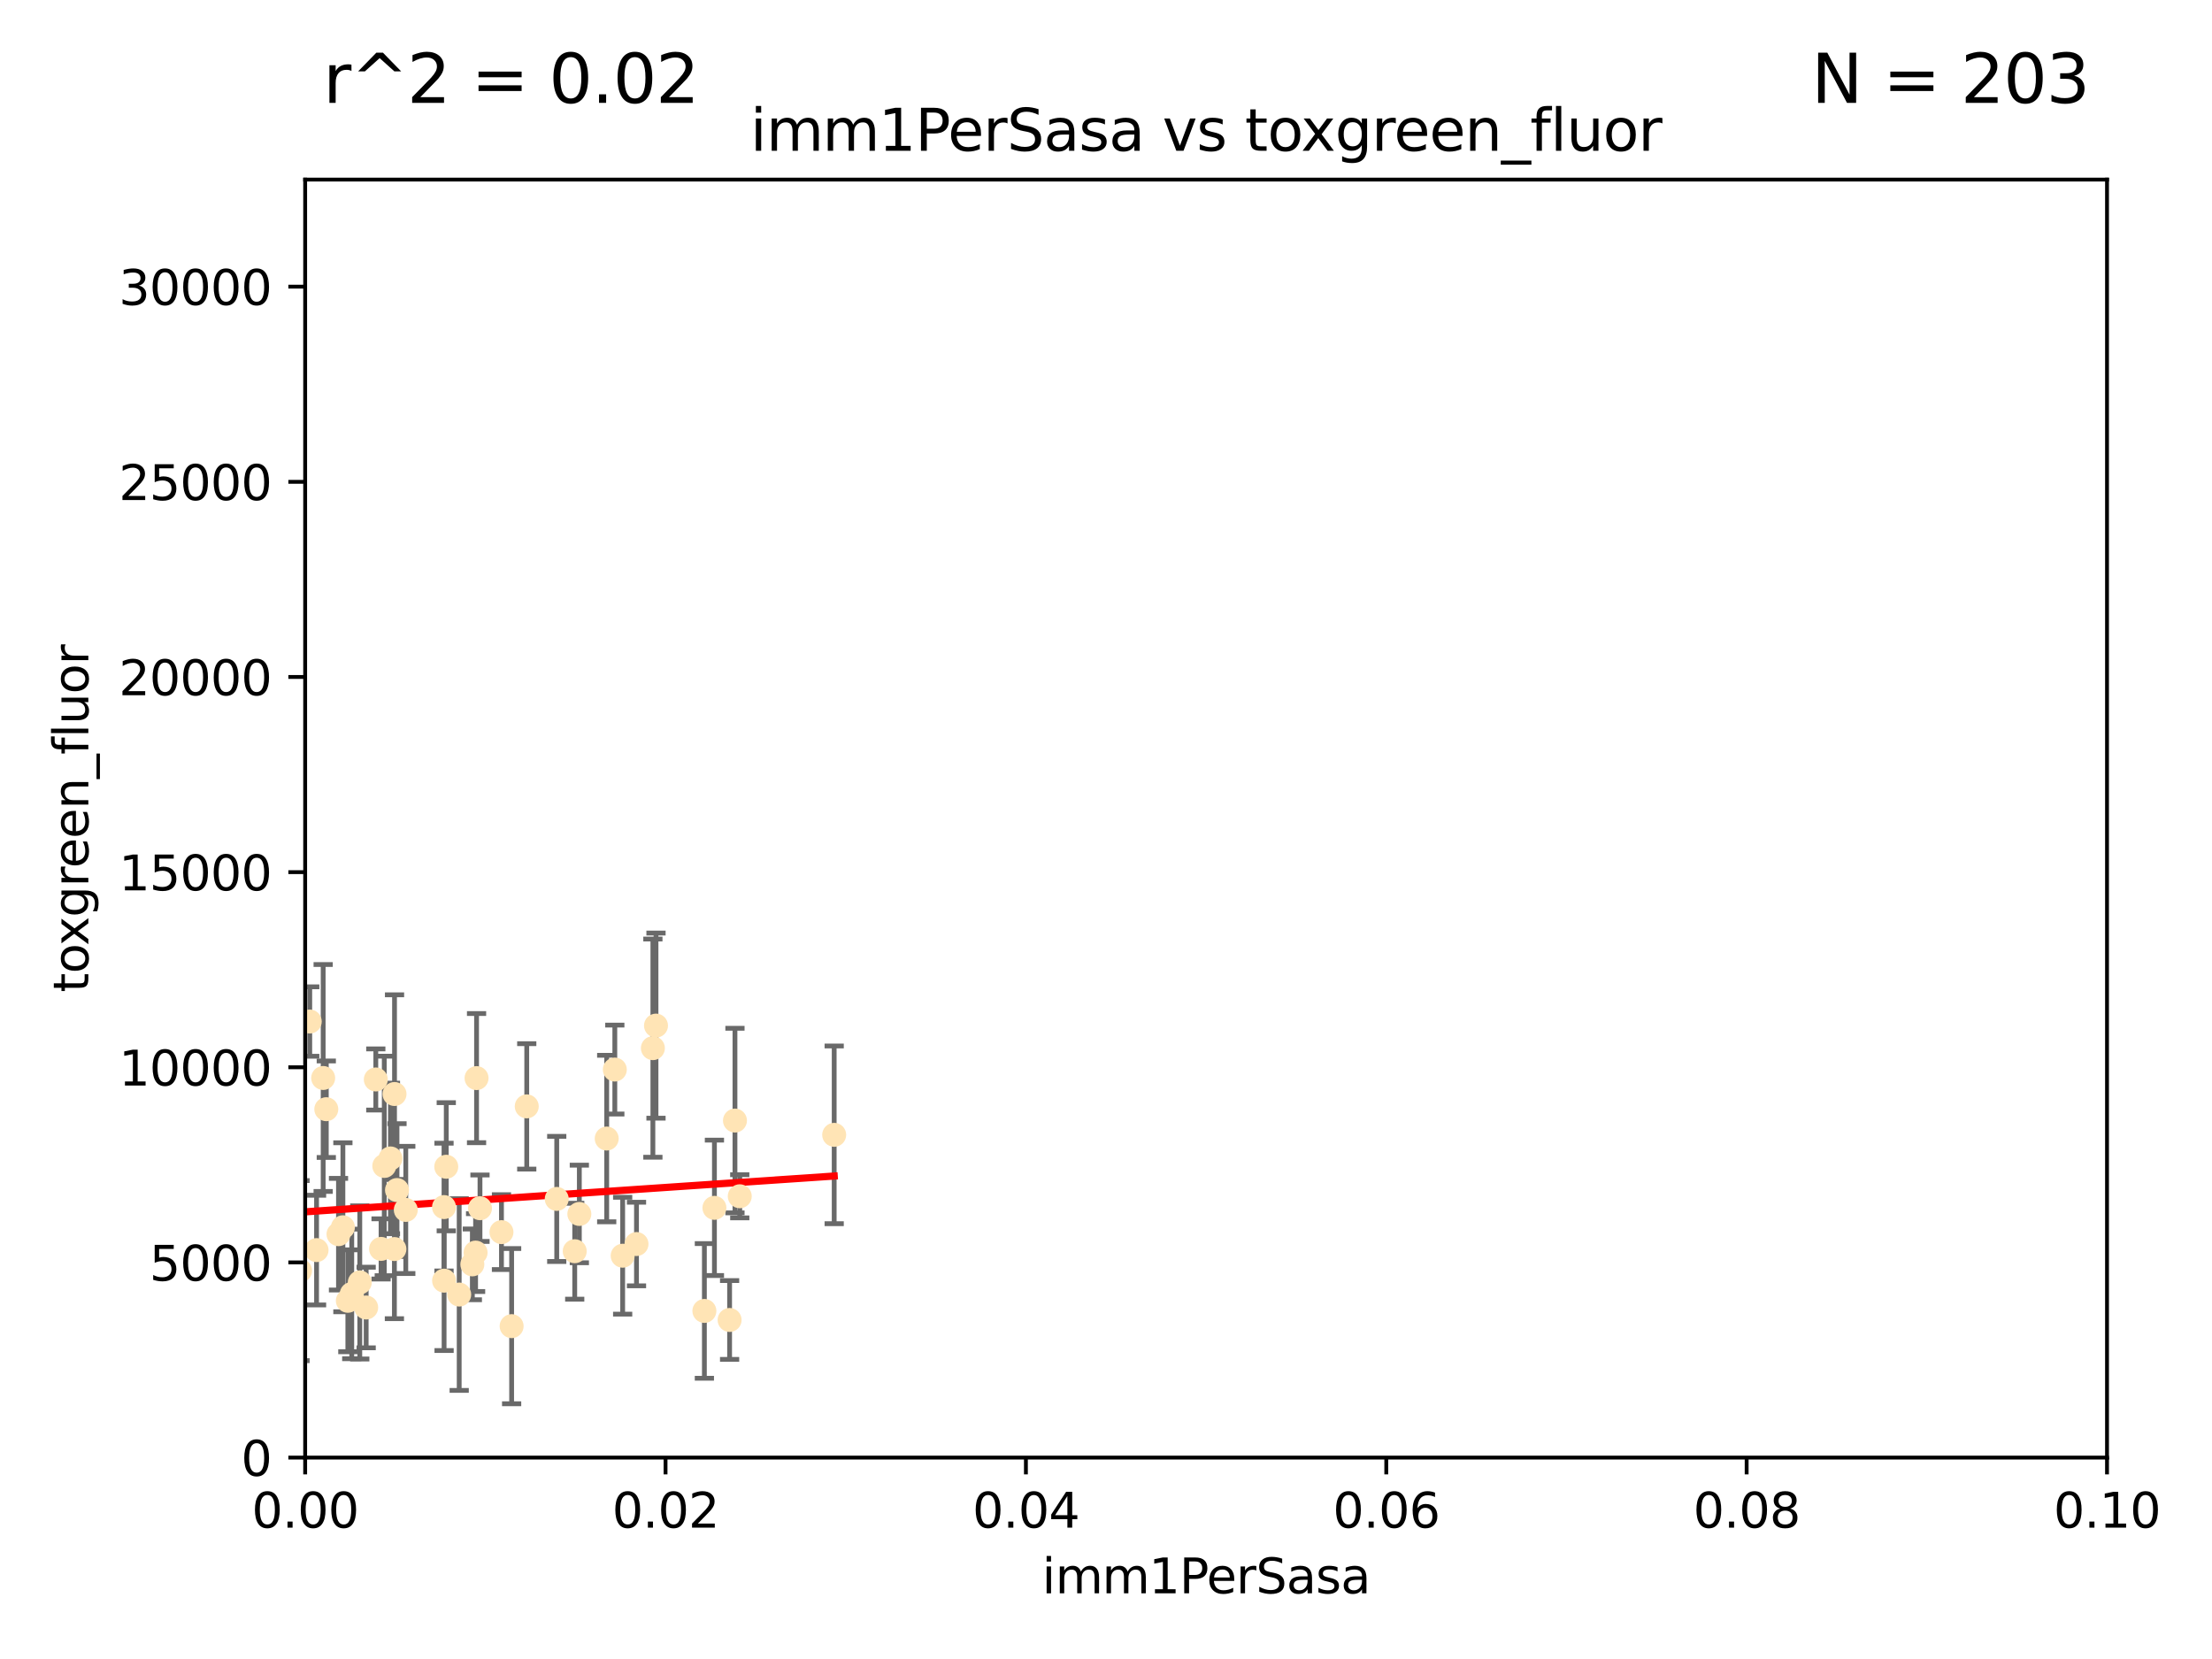 <?xml version="1.0" encoding="utf-8" standalone="no"?>
<!DOCTYPE svg PUBLIC "-//W3C//DTD SVG 1.1//EN"
  "http://www.w3.org/Graphics/SVG/1.1/DTD/svg11.dtd">
<svg xmlns:xlink="http://www.w3.org/1999/xlink" width="460.8pt" height="345.6pt" viewBox="0 0 460.8 345.6" xmlns="http://www.w3.org/2000/svg" version="1.1">
 <defs>
  <style type="text/css">*{stroke-linejoin: round; stroke-linecap: butt}</style>
 </defs>
 <g id="figure_1">
  <g id="patch_1">
   <path d="M 0 345.6 
L 460.8 345.6 
L 460.8 0 
L 0 0 
z
" style="fill: #ffffff"/>
  </g>
  <g id="axes_1">
   <g id="patch_2">
    <path d="M 63.571 303.64 
L 438.93 303.64 
L 438.93 37.411 
L 63.571 37.411 
z
" style="fill: #ffffff"/>
   </g>
   <g id="PathCollection_1">
    <defs>
     <path id="mcb57d875ea" d="M 0 1.118 
C 0.297 1.118 0.581 1 0.791 0.791 
C 1 0.581 1.118 0.297 1.118 0 
C 1.118 -0.297 1 -0.581 0.791 -0.791 
C 0.581 -1 0.297 -1.118 0 -1.118 
C -0.297 -1.118 -0.581 -1 -0.791 -0.791 
C -1 -0.581 -1.118 -0.297 -1.118 0 
C -1.118 0.297 -1 0.581 -0.791 0.791 
C -0.581 1 -0.297 1.118 0 1.118 
z
" style="stroke: #ffe4b5"/>
    </defs>
    <g clip-path="url(#p8211204420)">
     <use xlink:href="#mcb57d875ea" x="64.527" y="212.802" style="fill: #ffe4b5; stroke: #ffe4b5"/>
     <use xlink:href="#mcb57d875ea" x="78.287" y="224.873" style="fill: #ffe4b5; stroke: #ffe4b5"/>
     <use xlink:href="#mcb57d875ea" x="67.973" y="231.067" style="fill: #ffe4b5; stroke: #ffe4b5"/>
     <use xlink:href="#mcb57d875ea" x="82.187" y="227.903" style="fill: #ffe4b5; stroke: #ffe4b5"/>
     <use xlink:href="#mcb57d875ea" x="62.506" y="264.692" style="fill: #ffe4b5; stroke: #ffe4b5"/>
     <use xlink:href="#mcb57d875ea" x="72.462" y="270.979" style="fill: #ffe4b5; stroke: #ffe4b5"/>
     <use xlink:href="#mcb57d875ea" x="71.431" y="255.665" style="fill: #ffe4b5; stroke: #ffe4b5"/>
     <use xlink:href="#mcb57d875ea" x="52.216" y="251.455" style="fill: #ffe4b5; stroke: #ffe4b5"/>
     <use xlink:href="#mcb57d875ea" x="60.04" y="263.475" style="fill: #ffe4b5; stroke: #ffe4b5"/>
     <use xlink:href="#mcb57d875ea" x="84.532" y="252.047" style="fill: #ffe4b5; stroke: #ffe4b5"/>
     <use xlink:href="#mcb57d875ea" x="92.496" y="251.458" style="fill: #ffe4b5; stroke: #ffe4b5"/>
     <use xlink:href="#mcb57d875ea" x="48.644" y="247.882" style="fill: #ffe4b5; stroke: #ffe4b5"/>
     <use xlink:href="#mcb57d875ea" x="80.052" y="242.885" style="fill: #ffe4b5; stroke: #ffe4b5"/>
     <use xlink:href="#mcb57d875ea" x="81.337" y="241.324" style="fill: #ffe4b5; stroke: #ffe4b5"/>
     <use xlink:href="#mcb57d875ea" x="82.702" y="247.907" style="fill: #ffe4b5; stroke: #ffe4b5"/>
     <use xlink:href="#mcb57d875ea" x="60.187" y="237.288" style="fill: #ffe4b5; stroke: #ffe4b5"/>
     <use xlink:href="#mcb57d875ea" x="128.077" y="222.809" style="fill: #ffe4b5; stroke: #ffe4b5"/>
     <use xlink:href="#mcb57d875ea" x="106.582" y="276.261" style="fill: #ffe4b5; stroke: #ffe4b5"/>
     <use xlink:href="#mcb57d875ea" x="95.659" y="269.678" style="fill: #ffe4b5; stroke: #ffe4b5"/>
     <use xlink:href="#mcb57d875ea" x="70.515" y="257.103" style="fill: #ffe4b5; stroke: #ffe4b5"/>
     <use xlink:href="#mcb57d875ea" x="73.276" y="269.55" style="fill: #ffe4b5; stroke: #ffe4b5"/>
     <use xlink:href="#mcb57d875ea" x="92.965" y="243.055" style="fill: #ffe4b5; stroke: #ffe4b5"/>
     <use xlink:href="#mcb57d875ea" x="129.712" y="261.588" style="fill: #ffe4b5; stroke: #ffe4b5"/>
     <use xlink:href="#mcb57d875ea" x="67.322" y="224.564" style="fill: #ffe4b5; stroke: #ffe4b5"/>
     <use xlink:href="#mcb57d875ea" x="99.991" y="251.692" style="fill: #ffe4b5; stroke: #ffe4b5"/>
     <use xlink:href="#mcb57d875ea" x="74.95" y="267.149" style="fill: #ffe4b5; stroke: #ffe4b5"/>
     <use xlink:href="#mcb57d875ea" x="99.275" y="224.589" style="fill: #ffe4b5; stroke: #ffe4b5"/>
     <use xlink:href="#mcb57d875ea" x="65.944" y="260.418" style="fill: #ffe4b5; stroke: #ffe4b5"/>
     <use xlink:href="#mcb57d875ea" x="136.008" y="218.347" style="fill: #ffe4b5; stroke: #ffe4b5"/>
     <use xlink:href="#mcb57d875ea" x="79.383" y="260.168" style="fill: #ffe4b5; stroke: #ffe4b5"/>
     <use xlink:href="#mcb57d875ea" x="76.28" y="272.377" style="fill: #ffe4b5; stroke: #ffe4b5"/>
     <use xlink:href="#mcb57d875ea" x="99.074" y="260.939" style="fill: #ffe4b5; stroke: #ffe4b5"/>
     <use xlink:href="#mcb57d875ea" x="82.162" y="260.2" style="fill: #ffe4b5; stroke: #ffe4b5"/>
     <use xlink:href="#mcb57d875ea" x="98.399" y="263.39" style="fill: #ffe4b5; stroke: #ffe4b5"/>
     <use xlink:href="#mcb57d875ea" x="92.512" y="266.787" style="fill: #ffe4b5; stroke: #ffe4b5"/>
     <use xlink:href="#mcb57d875ea" x="126.388" y="237.179" style="fill: #ffe4b5; stroke: #ffe4b5"/>
     <use xlink:href="#mcb57d875ea" x="119.725" y="260.652" style="fill: #ffe4b5; stroke: #ffe4b5"/>
     <use xlink:href="#mcb57d875ea" x="136.656" y="213.654" style="fill: #ffe4b5; stroke: #ffe4b5"/>
     <use xlink:href="#mcb57d875ea" x="104.465" y="256.674" style="fill: #ffe4b5; stroke: #ffe4b5"/>
     <use xlink:href="#mcb57d875ea" x="148.828" y="251.615" style="fill: #ffe4b5; stroke: #ffe4b5"/>
     <use xlink:href="#mcb57d875ea" x="120.687" y="252.889" style="fill: #ffe4b5; stroke: #ffe4b5"/>
     <use xlink:href="#mcb57d875ea" x="132.594" y="259.156" style="fill: #ffe4b5; stroke: #ffe4b5"/>
     <use xlink:href="#mcb57d875ea" x="115.978" y="249.756" style="fill: #ffe4b5; stroke: #ffe4b5"/>
     <use xlink:href="#mcb57d875ea" x="47.299" y="275.586" style="fill: #ffe4b5; stroke: #ffe4b5"/>
     <use xlink:href="#mcb57d875ea" x="146.736" y="273.091" style="fill: #ffe4b5; stroke: #ffe4b5"/>
     <use xlink:href="#mcb57d875ea" x="154.107" y="249.204" style="fill: #ffe4b5; stroke: #ffe4b5"/>
     <use xlink:href="#mcb57d875ea" x="109.731" y="230.478" style="fill: #ffe4b5; stroke: #ffe4b5"/>
     <use xlink:href="#mcb57d875ea" x="151.99" y="274.972" style="fill: #ffe4b5; stroke: #ffe4b5"/>
     <use xlink:href="#mcb57d875ea" x="153.106" y="233.435" style="fill: #ffe4b5; stroke: #ffe4b5"/>
     <use xlink:href="#mcb57d875ea" x="173.776" y="236.407" style="fill: #ffe4b5; stroke: #ffe4b5"/>
    </g>
   </g>
   <g id="matplotlib.axis_1">
    <g id="xtick_1">
     <g id="line2d_1">
      <defs>
       <path id="m53c2c8ca9c" d="M 0 0 
L 0 3.5 
" style="stroke: #000000; stroke-width: 0.8"/>
      </defs>
      <g>
       <use xlink:href="#m53c2c8ca9c" x="63.571" y="303.64" style="stroke: #000000; stroke-width: 0.8"/>
      </g>
     </g>
     <g id="text_1">
      <!-- 0.00 -->
      <g transform="translate(52.438 318.238)scale(0.1 -0.1)">
       <defs>
        <path id="DejaVuSans-30" d="M 2034 4250 
Q 1547 4250 1301 3770 
Q 1056 3291 1056 2328 
Q 1056 1369 1301 889 
Q 1547 409 2034 409 
Q 2525 409 2770 889 
Q 3016 1369 3016 2328 
Q 3016 3291 2770 3770 
Q 2525 4250 2034 4250 
z
M 2034 4750 
Q 2819 4750 3233 4129 
Q 3647 3509 3647 2328 
Q 3647 1150 3233 529 
Q 2819 -91 2034 -91 
Q 1250 -91 836 529 
Q 422 1150 422 2328 
Q 422 3509 836 4129 
Q 1250 4750 2034 4750 
z
" transform="scale(0.016)"/>
        <path id="DejaVuSans-2e" d="M 684 794 
L 1344 794 
L 1344 0 
L 684 0 
L 684 794 
z
" transform="scale(0.016)"/>
       </defs>
       <use xlink:href="#DejaVuSans-30"/>
       <use xlink:href="#DejaVuSans-2e" x="63.623"/>
       <use xlink:href="#DejaVuSans-30" x="95.41"/>
       <use xlink:href="#DejaVuSans-30" x="159.033"/>
      </g>
     </g>
    </g>
    <g id="xtick_2">
     <g id="line2d_2">
      <g>
       <use xlink:href="#m53c2c8ca9c" x="138.643" y="303.64" style="stroke: #000000; stroke-width: 0.8"/>
      </g>
     </g>
     <g id="text_2">
      <!-- 0.02 -->
      <g transform="translate(127.51 318.238)scale(0.1 -0.1)">
       <defs>
        <path id="DejaVuSans-32" d="M 1228 531 
L 3431 531 
L 3431 0 
L 469 0 
L 469 531 
Q 828 903 1448 1529 
Q 2069 2156 2228 2338 
Q 2531 2678 2651 2914 
Q 2772 3150 2772 3378 
Q 2772 3750 2511 3984 
Q 2250 4219 1831 4219 
Q 1534 4219 1204 4116 
Q 875 4013 500 3803 
L 500 4441 
Q 881 4594 1212 4672 
Q 1544 4750 1819 4750 
Q 2544 4750 2975 4387 
Q 3406 4025 3406 3419 
Q 3406 3131 3298 2873 
Q 3191 2616 2906 2266 
Q 2828 2175 2409 1742 
Q 1991 1309 1228 531 
z
" transform="scale(0.016)"/>
       </defs>
       <use xlink:href="#DejaVuSans-30"/>
       <use xlink:href="#DejaVuSans-2e" x="63.623"/>
       <use xlink:href="#DejaVuSans-30" x="95.41"/>
       <use xlink:href="#DejaVuSans-32" x="159.033"/>
      </g>
     </g>
    </g>
    <g id="xtick_3">
     <g id="line2d_3">
      <g>
       <use xlink:href="#m53c2c8ca9c" x="213.715" y="303.64" style="stroke: #000000; stroke-width: 0.8"/>
      </g>
     </g>
     <g id="text_3">
      <!-- 0.04 -->
      <g transform="translate(202.582 318.238)scale(0.1 -0.1)">
       <defs>
        <path id="DejaVuSans-34" d="M 2419 4116 
L 825 1625 
L 2419 1625 
L 2419 4116 
z
M 2253 4666 
L 3047 4666 
L 3047 1625 
L 3713 1625 
L 3713 1100 
L 3047 1100 
L 3047 0 
L 2419 0 
L 2419 1100 
L 313 1100 
L 313 1709 
L 2253 4666 
z
" transform="scale(0.016)"/>
       </defs>
       <use xlink:href="#DejaVuSans-30"/>
       <use xlink:href="#DejaVuSans-2e" x="63.623"/>
       <use xlink:href="#DejaVuSans-30" x="95.41"/>
       <use xlink:href="#DejaVuSans-34" x="159.033"/>
      </g>
     </g>
    </g>
    <g id="xtick_4">
     <g id="line2d_4">
      <g>
       <use xlink:href="#m53c2c8ca9c" x="288.786" y="303.64" style="stroke: #000000; stroke-width: 0.8"/>
      </g>
     </g>
     <g id="text_4">
      <!-- 0.06 -->
      <g transform="translate(277.654 318.238)scale(0.1 -0.1)">
       <defs>
        <path id="DejaVuSans-36" d="M 2113 2584 
Q 1688 2584 1439 2293 
Q 1191 2003 1191 1497 
Q 1191 994 1439 701 
Q 1688 409 2113 409 
Q 2538 409 2786 701 
Q 3034 994 3034 1497 
Q 3034 2003 2786 2293 
Q 2538 2584 2113 2584 
z
M 3366 4563 
L 3366 3988 
Q 3128 4100 2886 4159 
Q 2644 4219 2406 4219 
Q 1781 4219 1451 3797 
Q 1122 3375 1075 2522 
Q 1259 2794 1537 2939 
Q 1816 3084 2150 3084 
Q 2853 3084 3261 2657 
Q 3669 2231 3669 1497 
Q 3669 778 3244 343 
Q 2819 -91 2113 -91 
Q 1303 -91 875 529 
Q 447 1150 447 2328 
Q 447 3434 972 4092 
Q 1497 4750 2381 4750 
Q 2619 4750 2861 4703 
Q 3103 4656 3366 4563 
z
" transform="scale(0.016)"/>
       </defs>
       <use xlink:href="#DejaVuSans-30"/>
       <use xlink:href="#DejaVuSans-2e" x="63.623"/>
       <use xlink:href="#DejaVuSans-30" x="95.41"/>
       <use xlink:href="#DejaVuSans-36" x="159.033"/>
      </g>
     </g>
    </g>
    <g id="xtick_5">
     <g id="line2d_5">
      <g>
       <use xlink:href="#m53c2c8ca9c" x="363.858" y="303.64" style="stroke: #000000; stroke-width: 0.8"/>
      </g>
     </g>
     <g id="text_5">
      <!-- 0.08 -->
      <g transform="translate(352.725 318.238)scale(0.1 -0.1)">
       <defs>
        <path id="DejaVuSans-38" d="M 2034 2216 
Q 1584 2216 1326 1975 
Q 1069 1734 1069 1313 
Q 1069 891 1326 650 
Q 1584 409 2034 409 
Q 2484 409 2743 651 
Q 3003 894 3003 1313 
Q 3003 1734 2745 1975 
Q 2488 2216 2034 2216 
z
M 1403 2484 
Q 997 2584 770 2862 
Q 544 3141 544 3541 
Q 544 4100 942 4425 
Q 1341 4750 2034 4750 
Q 2731 4750 3128 4425 
Q 3525 4100 3525 3541 
Q 3525 3141 3298 2862 
Q 3072 2584 2669 2484 
Q 3125 2378 3379 2068 
Q 3634 1759 3634 1313 
Q 3634 634 3220 271 
Q 2806 -91 2034 -91 
Q 1263 -91 848 271 
Q 434 634 434 1313 
Q 434 1759 690 2068 
Q 947 2378 1403 2484 
z
M 1172 3481 
Q 1172 3119 1398 2916 
Q 1625 2713 2034 2713 
Q 2441 2713 2670 2916 
Q 2900 3119 2900 3481 
Q 2900 3844 2670 4047 
Q 2441 4250 2034 4250 
Q 1625 4250 1398 4047 
Q 1172 3844 1172 3481 
z
" transform="scale(0.016)"/>
       </defs>
       <use xlink:href="#DejaVuSans-30"/>
       <use xlink:href="#DejaVuSans-2e" x="63.623"/>
       <use xlink:href="#DejaVuSans-30" x="95.41"/>
       <use xlink:href="#DejaVuSans-38" x="159.033"/>
      </g>
     </g>
    </g>
    <g id="xtick_6">
     <g id="line2d_6">
      <g>
       <use xlink:href="#m53c2c8ca9c" x="438.93" y="303.64" style="stroke: #000000; stroke-width: 0.8"/>
      </g>
     </g>
     <g id="text_6">
      <!-- 0.10 -->
      <g transform="translate(427.797 318.238)scale(0.1 -0.1)">
       <defs>
        <path id="DejaVuSans-31" d="M 794 531 
L 1825 531 
L 1825 4091 
L 703 3866 
L 703 4441 
L 1819 4666 
L 2450 4666 
L 2450 531 
L 3481 531 
L 3481 0 
L 794 0 
L 794 531 
z
" transform="scale(0.016)"/>
       </defs>
       <use xlink:href="#DejaVuSans-30"/>
       <use xlink:href="#DejaVuSans-2e" x="63.623"/>
       <use xlink:href="#DejaVuSans-31" x="95.41"/>
       <use xlink:href="#DejaVuSans-30" x="159.033"/>
      </g>
     </g>
    </g>
    <g id="text_7">
     <!-- imm1PerSasa -->
     <g transform="translate(217.067 331.917)scale(0.1 -0.1)">
      <defs>
       <path id="DejaVuSans-69" d="M 603 3500 
L 1178 3500 
L 1178 0 
L 603 0 
L 603 3500 
z
M 603 4863 
L 1178 4863 
L 1178 4134 
L 603 4134 
L 603 4863 
z
" transform="scale(0.016)"/>
       <path id="DejaVuSans-6d" d="M 3328 2828 
Q 3544 3216 3844 3400 
Q 4144 3584 4550 3584 
Q 5097 3584 5394 3201 
Q 5691 2819 5691 2113 
L 5691 0 
L 5113 0 
L 5113 2094 
Q 5113 2597 4934 2840 
Q 4756 3084 4391 3084 
Q 3944 3084 3684 2787 
Q 3425 2491 3425 1978 
L 3425 0 
L 2847 0 
L 2847 2094 
Q 2847 2600 2669 2842 
Q 2491 3084 2119 3084 
Q 1678 3084 1418 2786 
Q 1159 2488 1159 1978 
L 1159 0 
L 581 0 
L 581 3500 
L 1159 3500 
L 1159 2956 
Q 1356 3278 1631 3431 
Q 1906 3584 2284 3584 
Q 2666 3584 2933 3390 
Q 3200 3197 3328 2828 
z
" transform="scale(0.016)"/>
       <path id="DejaVuSans-50" d="M 1259 4147 
L 1259 2394 
L 2053 2394 
Q 2494 2394 2734 2622 
Q 2975 2850 2975 3272 
Q 2975 3691 2734 3919 
Q 2494 4147 2053 4147 
L 1259 4147 
z
M 628 4666 
L 2053 4666 
Q 2838 4666 3239 4311 
Q 3641 3956 3641 3272 
Q 3641 2581 3239 2228 
Q 2838 1875 2053 1875 
L 1259 1875 
L 1259 0 
L 628 0 
L 628 4666 
z
" transform="scale(0.016)"/>
       <path id="DejaVuSans-65" d="M 3597 1894 
L 3597 1613 
L 953 1613 
Q 991 1019 1311 708 
Q 1631 397 2203 397 
Q 2534 397 2845 478 
Q 3156 559 3463 722 
L 3463 178 
Q 3153 47 2828 -22 
Q 2503 -91 2169 -91 
Q 1331 -91 842 396 
Q 353 884 353 1716 
Q 353 2575 817 3079 
Q 1281 3584 2069 3584 
Q 2775 3584 3186 3129 
Q 3597 2675 3597 1894 
z
M 3022 2063 
Q 3016 2534 2758 2815 
Q 2500 3097 2075 3097 
Q 1594 3097 1305 2825 
Q 1016 2553 972 2059 
L 3022 2063 
z
" transform="scale(0.016)"/>
       <path id="DejaVuSans-72" d="M 2631 2963 
Q 2534 3019 2420 3045 
Q 2306 3072 2169 3072 
Q 1681 3072 1420 2755 
Q 1159 2438 1159 1844 
L 1159 0 
L 581 0 
L 581 3500 
L 1159 3500 
L 1159 2956 
Q 1341 3275 1631 3429 
Q 1922 3584 2338 3584 
Q 2397 3584 2469 3576 
Q 2541 3569 2628 3553 
L 2631 2963 
z
" transform="scale(0.016)"/>
       <path id="DejaVuSans-53" d="M 3425 4513 
L 3425 3897 
Q 3066 4069 2747 4153 
Q 2428 4238 2131 4238 
Q 1616 4238 1336 4038 
Q 1056 3838 1056 3469 
Q 1056 3159 1242 3001 
Q 1428 2844 1947 2747 
L 2328 2669 
Q 3034 2534 3370 2195 
Q 3706 1856 3706 1288 
Q 3706 609 3251 259 
Q 2797 -91 1919 -91 
Q 1588 -91 1214 -16 
Q 841 59 441 206 
L 441 856 
Q 825 641 1194 531 
Q 1563 422 1919 422 
Q 2459 422 2753 634 
Q 3047 847 3047 1241 
Q 3047 1584 2836 1778 
Q 2625 1972 2144 2069 
L 1759 2144 
Q 1053 2284 737 2584 
Q 422 2884 422 3419 
Q 422 4038 858 4394 
Q 1294 4750 2059 4750 
Q 2388 4750 2728 4690 
Q 3069 4631 3425 4513 
z
" transform="scale(0.016)"/>
       <path id="DejaVuSans-61" d="M 2194 1759 
Q 1497 1759 1228 1600 
Q 959 1441 959 1056 
Q 959 750 1161 570 
Q 1363 391 1709 391 
Q 2188 391 2477 730 
Q 2766 1069 2766 1631 
L 2766 1759 
L 2194 1759 
z
M 3341 1997 
L 3341 0 
L 2766 0 
L 2766 531 
Q 2569 213 2275 61 
Q 1981 -91 1556 -91 
Q 1019 -91 701 211 
Q 384 513 384 1019 
Q 384 1609 779 1909 
Q 1175 2209 1959 2209 
L 2766 2209 
L 2766 2266 
Q 2766 2663 2505 2880 
Q 2244 3097 1772 3097 
Q 1472 3097 1187 3025 
Q 903 2953 641 2809 
L 641 3341 
Q 956 3463 1253 3523 
Q 1550 3584 1831 3584 
Q 2591 3584 2966 3190 
Q 3341 2797 3341 1997 
z
" transform="scale(0.016)"/>
       <path id="DejaVuSans-73" d="M 2834 3397 
L 2834 2853 
Q 2591 2978 2328 3040 
Q 2066 3103 1784 3103 
Q 1356 3103 1142 2972 
Q 928 2841 928 2578 
Q 928 2378 1081 2264 
Q 1234 2150 1697 2047 
L 1894 2003 
Q 2506 1872 2764 1633 
Q 3022 1394 3022 966 
Q 3022 478 2636 193 
Q 2250 -91 1575 -91 
Q 1294 -91 989 -36 
Q 684 19 347 128 
L 347 722 
Q 666 556 975 473 
Q 1284 391 1588 391 
Q 1994 391 2212 530 
Q 2431 669 2431 922 
Q 2431 1156 2273 1281 
Q 2116 1406 1581 1522 
L 1381 1569 
Q 847 1681 609 1914 
Q 372 2147 372 2553 
Q 372 3047 722 3315 
Q 1072 3584 1716 3584 
Q 2034 3584 2315 3537 
Q 2597 3491 2834 3397 
z
" transform="scale(0.016)"/>
      </defs>
      <use xlink:href="#DejaVuSans-69"/>
      <use xlink:href="#DejaVuSans-6d" x="27.783"/>
      <use xlink:href="#DejaVuSans-6d" x="125.195"/>
      <use xlink:href="#DejaVuSans-31" x="222.607"/>
      <use xlink:href="#DejaVuSans-50" x="286.23"/>
      <use xlink:href="#DejaVuSans-65" x="342.908"/>
      <use xlink:href="#DejaVuSans-72" x="404.432"/>
      <use xlink:href="#DejaVuSans-53" x="445.545"/>
      <use xlink:href="#DejaVuSans-61" x="509.021"/>
      <use xlink:href="#DejaVuSans-73" x="570.301"/>
      <use xlink:href="#DejaVuSans-61" x="622.4"/>
     </g>
    </g>
   </g>
   <g id="matplotlib.axis_2">
    <g id="ytick_1">
     <g id="line2d_7">
      <defs>
       <path id="m4182fd1a91" d="M 0 0 
L -3.5 0 
" style="stroke: #000000; stroke-width: 0.8"/>
      </defs>
      <g>
       <use xlink:href="#m4182fd1a91" x="63.571" y="303.64" style="stroke: #000000; stroke-width: 0.8"/>
      </g>
     </g>
     <g id="text_8">
      <!-- 0 -->
      <g transform="translate(50.209 307.439)scale(0.1 -0.1)">
       <use xlink:href="#DejaVuSans-30"/>
      </g>
     </g>
    </g>
    <g id="ytick_2">
     <g id="line2d_8">
      <g>
       <use xlink:href="#m4182fd1a91" x="63.571" y="262.986" style="stroke: #000000; stroke-width: 0.8"/>
      </g>
     </g>
     <g id="text_9">
      <!-- 5000 -->
      <g transform="translate(31.121 266.786)scale(0.1 -0.1)">
       <defs>
        <path id="DejaVuSans-35" d="M 691 4666 
L 3169 4666 
L 3169 4134 
L 1269 4134 
L 1269 2991 
Q 1406 3038 1543 3061 
Q 1681 3084 1819 3084 
Q 2600 3084 3056 2656 
Q 3513 2228 3513 1497 
Q 3513 744 3044 326 
Q 2575 -91 1722 -91 
Q 1428 -91 1123 -41 
Q 819 9 494 109 
L 494 744 
Q 775 591 1075 516 
Q 1375 441 1709 441 
Q 2250 441 2565 725 
Q 2881 1009 2881 1497 
Q 2881 1984 2565 2268 
Q 2250 2553 1709 2553 
Q 1456 2553 1204 2497 
Q 953 2441 691 2322 
L 691 4666 
z
" transform="scale(0.016)"/>
       </defs>
       <use xlink:href="#DejaVuSans-35"/>
       <use xlink:href="#DejaVuSans-30" x="63.623"/>
       <use xlink:href="#DejaVuSans-30" x="127.246"/>
       <use xlink:href="#DejaVuSans-30" x="190.869"/>
      </g>
     </g>
    </g>
    <g id="ytick_3">
     <g id="line2d_9">
      <g>
       <use xlink:href="#m4182fd1a91" x="63.571" y="222.333" style="stroke: #000000; stroke-width: 0.8"/>
      </g>
     </g>
     <g id="text_10">
      <!-- 10000 -->
      <g transform="translate(24.759 226.132)scale(0.1 -0.1)">
       <use xlink:href="#DejaVuSans-31"/>
       <use xlink:href="#DejaVuSans-30" x="63.623"/>
       <use xlink:href="#DejaVuSans-30" x="127.246"/>
       <use xlink:href="#DejaVuSans-30" x="190.869"/>
       <use xlink:href="#DejaVuSans-30" x="254.492"/>
      </g>
     </g>
    </g>
    <g id="ytick_4">
     <g id="line2d_10">
      <g>
       <use xlink:href="#m4182fd1a91" x="63.571" y="181.679" style="stroke: #000000; stroke-width: 0.8"/>
      </g>
     </g>
     <g id="text_11">
      <!-- 15000 -->
      <g transform="translate(24.759 185.478)scale(0.1 -0.1)">
       <use xlink:href="#DejaVuSans-31"/>
       <use xlink:href="#DejaVuSans-35" x="63.623"/>
       <use xlink:href="#DejaVuSans-30" x="127.246"/>
       <use xlink:href="#DejaVuSans-30" x="190.869"/>
       <use xlink:href="#DejaVuSans-30" x="254.492"/>
      </g>
     </g>
    </g>
    <g id="ytick_5">
     <g id="line2d_11">
      <g>
       <use xlink:href="#m4182fd1a91" x="63.571" y="141.026" style="stroke: #000000; stroke-width: 0.8"/>
      </g>
     </g>
     <g id="text_12">
      <!-- 20000 -->
      <g transform="translate(24.759 144.825)scale(0.1 -0.1)">
       <use xlink:href="#DejaVuSans-32"/>
       <use xlink:href="#DejaVuSans-30" x="63.623"/>
       <use xlink:href="#DejaVuSans-30" x="127.246"/>
       <use xlink:href="#DejaVuSans-30" x="190.869"/>
       <use xlink:href="#DejaVuSans-30" x="254.492"/>
      </g>
     </g>
    </g>
    <g id="ytick_6">
     <g id="line2d_12">
      <g>
       <use xlink:href="#m4182fd1a91" x="63.571" y="100.372" style="stroke: #000000; stroke-width: 0.8"/>
      </g>
     </g>
     <g id="text_13">
      <!-- 25000 -->
      <g transform="translate(24.759 104.171)scale(0.1 -0.1)">
       <use xlink:href="#DejaVuSans-32"/>
       <use xlink:href="#DejaVuSans-35" x="63.623"/>
       <use xlink:href="#DejaVuSans-30" x="127.246"/>
       <use xlink:href="#DejaVuSans-30" x="190.869"/>
       <use xlink:href="#DejaVuSans-30" x="254.492"/>
      </g>
     </g>
    </g>
    <g id="ytick_7">
     <g id="line2d_13">
      <g>
       <use xlink:href="#m4182fd1a91" x="63.571" y="59.718" style="stroke: #000000; stroke-width: 0.8"/>
      </g>
     </g>
     <g id="text_14">
      <!-- 30000 -->
      <g transform="translate(24.759 63.518)scale(0.1 -0.1)">
       <defs>
        <path id="DejaVuSans-33" d="M 2597 2516 
Q 3050 2419 3304 2112 
Q 3559 1806 3559 1356 
Q 3559 666 3084 287 
Q 2609 -91 1734 -91 
Q 1441 -91 1130 -33 
Q 819 25 488 141 
L 488 750 
Q 750 597 1062 519 
Q 1375 441 1716 441 
Q 2309 441 2620 675 
Q 2931 909 2931 1356 
Q 2931 1769 2642 2001 
Q 2353 2234 1838 2234 
L 1294 2234 
L 1294 2753 
L 1863 2753 
Q 2328 2753 2575 2939 
Q 2822 3125 2822 3475 
Q 2822 3834 2567 4026 
Q 2313 4219 1838 4219 
Q 1578 4219 1281 4162 
Q 984 4106 628 3988 
L 628 4550 
Q 988 4650 1302 4700 
Q 1616 4750 1894 4750 
Q 2613 4750 3031 4423 
Q 3450 4097 3450 3541 
Q 3450 3153 3228 2886 
Q 3006 2619 2597 2516 
z
" transform="scale(0.016)"/>
       </defs>
       <use xlink:href="#DejaVuSans-33"/>
       <use xlink:href="#DejaVuSans-30" x="63.623"/>
       <use xlink:href="#DejaVuSans-30" x="127.246"/>
       <use xlink:href="#DejaVuSans-30" x="190.869"/>
       <use xlink:href="#DejaVuSans-30" x="254.492"/>
      </g>
     </g>
    </g>
    <g id="text_15">
     <!-- toxgreen_fluor -->
     <g transform="translate(18.401 206.72)rotate(-90)scale(0.1 -0.1)">
      <defs>
       <path id="DejaVuSans-74" d="M 1172 4494 
L 1172 3500 
L 2356 3500 
L 2356 3053 
L 1172 3053 
L 1172 1153 
Q 1172 725 1289 603 
Q 1406 481 1766 481 
L 2356 481 
L 2356 0 
L 1766 0 
Q 1100 0 847 248 
Q 594 497 594 1153 
L 594 3053 
L 172 3053 
L 172 3500 
L 594 3500 
L 594 4494 
L 1172 4494 
z
" transform="scale(0.016)"/>
       <path id="DejaVuSans-6f" d="M 1959 3097 
Q 1497 3097 1228 2736 
Q 959 2375 959 1747 
Q 959 1119 1226 758 
Q 1494 397 1959 397 
Q 2419 397 2687 759 
Q 2956 1122 2956 1747 
Q 2956 2369 2687 2733 
Q 2419 3097 1959 3097 
z
M 1959 3584 
Q 2709 3584 3137 3096 
Q 3566 2609 3566 1747 
Q 3566 888 3137 398 
Q 2709 -91 1959 -91 
Q 1206 -91 779 398 
Q 353 888 353 1747 
Q 353 2609 779 3096 
Q 1206 3584 1959 3584 
z
" transform="scale(0.016)"/>
       <path id="DejaVuSans-78" d="M 3513 3500 
L 2247 1797 
L 3578 0 
L 2900 0 
L 1881 1375 
L 863 0 
L 184 0 
L 1544 1831 
L 300 3500 
L 978 3500 
L 1906 2253 
L 2834 3500 
L 3513 3500 
z
" transform="scale(0.016)"/>
       <path id="DejaVuSans-67" d="M 2906 1791 
Q 2906 2416 2648 2759 
Q 2391 3103 1925 3103 
Q 1463 3103 1205 2759 
Q 947 2416 947 1791 
Q 947 1169 1205 825 
Q 1463 481 1925 481 
Q 2391 481 2648 825 
Q 2906 1169 2906 1791 
z
M 3481 434 
Q 3481 -459 3084 -895 
Q 2688 -1331 1869 -1331 
Q 1566 -1331 1297 -1286 
Q 1028 -1241 775 -1147 
L 775 -588 
Q 1028 -725 1275 -790 
Q 1522 -856 1778 -856 
Q 2344 -856 2625 -561 
Q 2906 -266 2906 331 
L 2906 616 
Q 2728 306 2450 153 
Q 2172 0 1784 0 
Q 1141 0 747 490 
Q 353 981 353 1791 
Q 353 2603 747 3093 
Q 1141 3584 1784 3584 
Q 2172 3584 2450 3431 
Q 2728 3278 2906 2969 
L 2906 3500 
L 3481 3500 
L 3481 434 
z
" transform="scale(0.016)"/>
       <path id="DejaVuSans-6e" d="M 3513 2113 
L 3513 0 
L 2938 0 
L 2938 2094 
Q 2938 2591 2744 2837 
Q 2550 3084 2163 3084 
Q 1697 3084 1428 2787 
Q 1159 2491 1159 1978 
L 1159 0 
L 581 0 
L 581 3500 
L 1159 3500 
L 1159 2956 
Q 1366 3272 1645 3428 
Q 1925 3584 2291 3584 
Q 2894 3584 3203 3211 
Q 3513 2838 3513 2113 
z
" transform="scale(0.016)"/>
       <path id="DejaVuSans-5f" d="M 3263 -1063 
L 3263 -1509 
L -63 -1509 
L -63 -1063 
L 3263 -1063 
z
" transform="scale(0.016)"/>
       <path id="DejaVuSans-66" d="M 2375 4863 
L 2375 4384 
L 1825 4384 
Q 1516 4384 1395 4259 
Q 1275 4134 1275 3809 
L 1275 3500 
L 2222 3500 
L 2222 3053 
L 1275 3053 
L 1275 0 
L 697 0 
L 697 3053 
L 147 3053 
L 147 3500 
L 697 3500 
L 697 3744 
Q 697 4328 969 4595 
Q 1241 4863 1831 4863 
L 2375 4863 
z
" transform="scale(0.016)"/>
       <path id="DejaVuSans-6c" d="M 603 4863 
L 1178 4863 
L 1178 0 
L 603 0 
L 603 4863 
z
" transform="scale(0.016)"/>
       <path id="DejaVuSans-75" d="M 544 1381 
L 544 3500 
L 1119 3500 
L 1119 1403 
Q 1119 906 1312 657 
Q 1506 409 1894 409 
Q 2359 409 2629 706 
Q 2900 1003 2900 1516 
L 2900 3500 
L 3475 3500 
L 3475 0 
L 2900 0 
L 2900 538 
Q 2691 219 2414 64 
Q 2138 -91 1772 -91 
Q 1169 -91 856 284 
Q 544 659 544 1381 
z
M 1991 3584 
L 1991 3584 
z
" transform="scale(0.016)"/>
      </defs>
      <use xlink:href="#DejaVuSans-74"/>
      <use xlink:href="#DejaVuSans-6f" x="39.209"/>
      <use xlink:href="#DejaVuSans-78" x="97.266"/>
      <use xlink:href="#DejaVuSans-67" x="156.445"/>
      <use xlink:href="#DejaVuSans-72" x="219.922"/>
      <use xlink:href="#DejaVuSans-65" x="258.785"/>
      <use xlink:href="#DejaVuSans-65" x="320.309"/>
      <use xlink:href="#DejaVuSans-6e" x="381.832"/>
      <use xlink:href="#DejaVuSans-5f" x="445.211"/>
      <use xlink:href="#DejaVuSans-66" x="495.211"/>
      <use xlink:href="#DejaVuSans-6c" x="530.416"/>
      <use xlink:href="#DejaVuSans-75" x="558.199"/>
      <use xlink:href="#DejaVuSans-6f" x="621.578"/>
      <use xlink:href="#DejaVuSans-72" x="682.76"/>
     </g>
    </g>
   </g>
   <g id="LineCollection_1">
    <path d="M 64.527 220.032 
L 64.527 205.573 
" clip-path="url(#p8211204420)" style="fill: none; stroke: #696969"/>
    <path d="M 78.287 231.243 
L 78.287 218.504 
" clip-path="url(#p8211204420)" style="fill: none; stroke: #696969"/>
    <path d="M 67.973 241.119 
L 67.973 221.015 
" clip-path="url(#p8211204420)" style="fill: none; stroke: #696969"/>
    <path d="M 82.187 248.569 
L 82.187 207.238 
" clip-path="url(#p8211204420)" style="fill: none; stroke: #696969"/>
    <path d="M 62.506 283.445 
L 62.506 245.938 
" clip-path="url(#p8211204420)" style="fill: none; stroke: #696969"/>
    <path d="M 72.462 281.591 
L 72.462 260.367 
" clip-path="url(#p8211204420)" style="fill: none; stroke: #696969"/>
    <path d="M 71.431 273.27 
L 71.431 238.061 
" clip-path="url(#p8211204420)" style="fill: none; stroke: #696969"/>
    <path d="M 52.216 263.752 
L 52.216 239.159 
" clip-path="url(#p8211204420)" style="fill: none; stroke: #696969"/>
    <path d="M 60.04 285.018 
L 60.04 241.932 
" clip-path="url(#p8211204420)" style="fill: none; stroke: #696969"/>
    <path d="M 84.532 265.298 
L 84.532 238.796 
" clip-path="url(#p8211204420)" style="fill: none; stroke: #696969"/>
    <path d="M 92.496 264.768 
L 92.496 238.148 
" clip-path="url(#p8211204420)" style="fill: none; stroke: #696969"/>
    <path d="M 48.644 258.528 
L 48.644 237.236 
" clip-path="url(#p8211204420)" style="fill: none; stroke: #696969"/>
    <path d="M 80.052 265.745 
L 80.052 220.025 
" clip-path="url(#p8211204420)" style="fill: none; stroke: #696969"/>
    <path d="M 81.337 257.002 
L 81.337 225.646 
" clip-path="url(#p8211204420)" style="fill: none; stroke: #696969"/>
    <path d="M 82.702 261.733 
L 82.702 234.081 
" clip-path="url(#p8211204420)" style="fill: none; stroke: #696969"/>
    <path d="M 60.187 259.699 
L 60.187 214.876 
" clip-path="url(#p8211204420)" style="fill: none; stroke: #696969"/>
    <path d="M 128.077 232.071 
L 128.077 213.548 
" clip-path="url(#p8211204420)" style="fill: none; stroke: #696969"/>
    <path d="M 106.582 292.428 
L 106.582 260.093 
" clip-path="url(#p8211204420)" style="fill: none; stroke: #696969"/>
    <path d="M 95.659 289.643 
L 95.659 249.712 
" clip-path="url(#p8211204420)" style="fill: none; stroke: #696969"/>
    <path d="M 70.515 268.73 
L 70.515 245.476 
" clip-path="url(#p8211204420)" style="fill: none; stroke: #696969"/>
    <path d="M 73.276 283.046 
L 73.276 256.054 
" clip-path="url(#p8211204420)" style="fill: none; stroke: #696969"/>
    <path d="M 92.965 256.404 
L 92.965 229.706 
" clip-path="url(#p8211204420)" style="fill: none; stroke: #696969"/>
    <path d="M 129.712 273.762 
L 129.712 249.414 
" clip-path="url(#p8211204420)" style="fill: none; stroke: #696969"/>
    <path d="M 67.322 248.198 
L 67.322 200.931 
" clip-path="url(#p8211204420)" style="fill: none; stroke: #696969"/>
    <path d="M 99.991 258.613 
L 99.991 244.772 
" clip-path="url(#p8211204420)" style="fill: none; stroke: #696969"/>
    <path d="M 74.95 283.104 
L 74.95 251.194 
" clip-path="url(#p8211204420)" style="fill: none; stroke: #696969"/>
    <path d="M 99.275 238.042 
L 99.275 211.137 
" clip-path="url(#p8211204420)" style="fill: none; stroke: #696969"/>
    <path d="M 65.944 271.844 
L 65.944 248.991 
" clip-path="url(#p8211204420)" style="fill: none; stroke: #696969"/>
    <path d="M 136.008 241.072 
L 136.008 195.622 
" clip-path="url(#p8211204420)" style="fill: none; stroke: #696969"/>
    <path d="M 79.383 266.44 
L 79.383 253.897 
" clip-path="url(#p8211204420)" style="fill: none; stroke: #696969"/>
    <path d="M 76.28 280.771 
L 76.28 263.983 
" clip-path="url(#p8211204420)" style="fill: none; stroke: #696969"/>
    <path d="M 99.074 269.046 
L 99.074 252.831 
" clip-path="url(#p8211204420)" style="fill: none; stroke: #696969"/>
    <path d="M 82.162 274.702 
L 82.162 245.699 
" clip-path="url(#p8211204420)" style="fill: none; stroke: #696969"/>
    <path d="M 98.399 270.759 
L 98.399 256.021 
" clip-path="url(#p8211204420)" style="fill: none; stroke: #696969"/>
    <path d="M 92.512 281.343 
L 92.512 252.231 
" clip-path="url(#p8211204420)" style="fill: none; stroke: #696969"/>
    <path d="M 126.388 254.521 
L 126.388 219.838 
" clip-path="url(#p8211204420)" style="fill: none; stroke: #696969"/>
    <path d="M 119.725 270.642 
L 119.725 250.662 
" clip-path="url(#p8211204420)" style="fill: none; stroke: #696969"/>
    <path d="M 136.656 232.935 
L 136.656 194.373 
" clip-path="url(#p8211204420)" style="fill: none; stroke: #696969"/>
    <path d="M 104.465 264.469 
L 104.465 248.879 
" clip-path="url(#p8211204420)" style="fill: none; stroke: #696969"/>
    <path d="M 148.828 265.717 
L 148.828 237.512 
" clip-path="url(#p8211204420)" style="fill: none; stroke: #696969"/>
    <path d="M 120.687 263.053 
L 120.687 242.725 
" clip-path="url(#p8211204420)" style="fill: none; stroke: #696969"/>
    <path d="M 132.594 267.862 
L 132.594 250.451 
" clip-path="url(#p8211204420)" style="fill: none; stroke: #696969"/>
    <path d="M 115.978 262.791 
L 115.978 236.721 
" clip-path="url(#p8211204420)" style="fill: none; stroke: #696969"/>
    <path d="M 47.299 283.647 
L 47.299 267.525 
" clip-path="url(#p8211204420)" style="fill: none; stroke: #696969"/>
    <path d="M 146.736 287.119 
L 146.736 259.063 
" clip-path="url(#p8211204420)" style="fill: none; stroke: #696969"/>
    <path d="M 154.107 253.701 
L 154.107 244.707 
" clip-path="url(#p8211204420)" style="fill: none; stroke: #696969"/>
    <path d="M 109.731 243.539 
L 109.731 217.416 
" clip-path="url(#p8211204420)" style="fill: none; stroke: #696969"/>
    <path d="M 151.99 283.18 
L 151.99 266.764 
" clip-path="url(#p8211204420)" style="fill: none; stroke: #696969"/>
    <path d="M 153.106 252.656 
L 153.106 214.213 
" clip-path="url(#p8211204420)" style="fill: none; stroke: #696969"/>
    <path d="M 173.776 254.916 
L 173.776 217.898 
" clip-path="url(#p8211204420)" style="fill: none; stroke: #696969"/>
   </g>
   <g id="line2d_14">
    <defs>
     <path id="md3e525878e" d="M 2 0 
L -2 -0 
" style="stroke: #696969"/>
    </defs>
    <g clip-path="url(#p8211204420)">
     <use xlink:href="#md3e525878e" x="64.527" y="220.032" style="fill: #696969; stroke: #696969"/>
     <use xlink:href="#md3e525878e" x="78.287" y="231.243" style="fill: #696969; stroke: #696969"/>
     <use xlink:href="#md3e525878e" x="67.973" y="241.119" style="fill: #696969; stroke: #696969"/>
     <use xlink:href="#md3e525878e" x="82.187" y="248.569" style="fill: #696969; stroke: #696969"/>
     <use xlink:href="#md3e525878e" x="62.506" y="283.445" style="fill: #696969; stroke: #696969"/>
     <use xlink:href="#md3e525878e" x="72.462" y="281.591" style="fill: #696969; stroke: #696969"/>
     <use xlink:href="#md3e525878e" x="71.431" y="273.27" style="fill: #696969; stroke: #696969"/>
     <use xlink:href="#md3e525878e" x="52.216" y="263.752" style="fill: #696969; stroke: #696969"/>
     <use xlink:href="#md3e525878e" x="60.04" y="285.018" style="fill: #696969; stroke: #696969"/>
     <use xlink:href="#md3e525878e" x="84.532" y="265.298" style="fill: #696969; stroke: #696969"/>
     <use xlink:href="#md3e525878e" x="92.496" y="264.768" style="fill: #696969; stroke: #696969"/>
     <use xlink:href="#md3e525878e" x="48.644" y="258.528" style="fill: #696969; stroke: #696969"/>
     <use xlink:href="#md3e525878e" x="80.052" y="265.745" style="fill: #696969; stroke: #696969"/>
     <use xlink:href="#md3e525878e" x="81.337" y="257.002" style="fill: #696969; stroke: #696969"/>
     <use xlink:href="#md3e525878e" x="82.702" y="261.733" style="fill: #696969; stroke: #696969"/>
     <use xlink:href="#md3e525878e" x="60.187" y="259.699" style="fill: #696969; stroke: #696969"/>
     <use xlink:href="#md3e525878e" x="128.077" y="232.071" style="fill: #696969; stroke: #696969"/>
     <use xlink:href="#md3e525878e" x="106.582" y="292.428" style="fill: #696969; stroke: #696969"/>
     <use xlink:href="#md3e525878e" x="95.659" y="289.643" style="fill: #696969; stroke: #696969"/>
     <use xlink:href="#md3e525878e" x="70.515" y="268.73" style="fill: #696969; stroke: #696969"/>
     <use xlink:href="#md3e525878e" x="73.276" y="283.046" style="fill: #696969; stroke: #696969"/>
     <use xlink:href="#md3e525878e" x="92.965" y="256.404" style="fill: #696969; stroke: #696969"/>
     <use xlink:href="#md3e525878e" x="129.712" y="273.762" style="fill: #696969; stroke: #696969"/>
     <use xlink:href="#md3e525878e" x="67.322" y="248.198" style="fill: #696969; stroke: #696969"/>
     <use xlink:href="#md3e525878e" x="99.991" y="258.613" style="fill: #696969; stroke: #696969"/>
     <use xlink:href="#md3e525878e" x="74.95" y="283.104" style="fill: #696969; stroke: #696969"/>
     <use xlink:href="#md3e525878e" x="99.275" y="238.042" style="fill: #696969; stroke: #696969"/>
     <use xlink:href="#md3e525878e" x="65.944" y="271.844" style="fill: #696969; stroke: #696969"/>
     <use xlink:href="#md3e525878e" x="136.008" y="241.072" style="fill: #696969; stroke: #696969"/>
     <use xlink:href="#md3e525878e" x="79.383" y="266.44" style="fill: #696969; stroke: #696969"/>
     <use xlink:href="#md3e525878e" x="76.28" y="280.771" style="fill: #696969; stroke: #696969"/>
     <use xlink:href="#md3e525878e" x="99.074" y="269.046" style="fill: #696969; stroke: #696969"/>
     <use xlink:href="#md3e525878e" x="82.162" y="274.702" style="fill: #696969; stroke: #696969"/>
     <use xlink:href="#md3e525878e" x="98.399" y="270.759" style="fill: #696969; stroke: #696969"/>
     <use xlink:href="#md3e525878e" x="92.512" y="281.343" style="fill: #696969; stroke: #696969"/>
     <use xlink:href="#md3e525878e" x="126.388" y="254.521" style="fill: #696969; stroke: #696969"/>
     <use xlink:href="#md3e525878e" x="119.725" y="270.642" style="fill: #696969; stroke: #696969"/>
     <use xlink:href="#md3e525878e" x="136.656" y="232.935" style="fill: #696969; stroke: #696969"/>
     <use xlink:href="#md3e525878e" x="104.465" y="264.469" style="fill: #696969; stroke: #696969"/>
     <use xlink:href="#md3e525878e" x="148.828" y="265.717" style="fill: #696969; stroke: #696969"/>
     <use xlink:href="#md3e525878e" x="120.687" y="263.053" style="fill: #696969; stroke: #696969"/>
     <use xlink:href="#md3e525878e" x="132.594" y="267.862" style="fill: #696969; stroke: #696969"/>
     <use xlink:href="#md3e525878e" x="115.978" y="262.791" style="fill: #696969; stroke: #696969"/>
     <use xlink:href="#md3e525878e" x="47.299" y="283.647" style="fill: #696969; stroke: #696969"/>
     <use xlink:href="#md3e525878e" x="146.736" y="287.119" style="fill: #696969; stroke: #696969"/>
     <use xlink:href="#md3e525878e" x="154.107" y="253.701" style="fill: #696969; stroke: #696969"/>
     <use xlink:href="#md3e525878e" x="109.731" y="243.539" style="fill: #696969; stroke: #696969"/>
     <use xlink:href="#md3e525878e" x="151.99" y="283.18" style="fill: #696969; stroke: #696969"/>
     <use xlink:href="#md3e525878e" x="153.106" y="252.656" style="fill: #696969; stroke: #696969"/>
     <use xlink:href="#md3e525878e" x="173.776" y="254.916" style="fill: #696969; stroke: #696969"/>
    </g>
   </g>
   <g id="line2d_15">
    <g clip-path="url(#p8211204420)">
     <use xlink:href="#md3e525878e" x="64.527" y="205.573" style="fill: #696969; stroke: #696969"/>
     <use xlink:href="#md3e525878e" x="78.287" y="218.504" style="fill: #696969; stroke: #696969"/>
     <use xlink:href="#md3e525878e" x="67.973" y="221.015" style="fill: #696969; stroke: #696969"/>
     <use xlink:href="#md3e525878e" x="82.187" y="207.238" style="fill: #696969; stroke: #696969"/>
     <use xlink:href="#md3e525878e" x="62.506" y="245.938" style="fill: #696969; stroke: #696969"/>
     <use xlink:href="#md3e525878e" x="72.462" y="260.367" style="fill: #696969; stroke: #696969"/>
     <use xlink:href="#md3e525878e" x="71.431" y="238.061" style="fill: #696969; stroke: #696969"/>
     <use xlink:href="#md3e525878e" x="52.216" y="239.159" style="fill: #696969; stroke: #696969"/>
     <use xlink:href="#md3e525878e" x="60.04" y="241.932" style="fill: #696969; stroke: #696969"/>
     <use xlink:href="#md3e525878e" x="84.532" y="238.796" style="fill: #696969; stroke: #696969"/>
     <use xlink:href="#md3e525878e" x="92.496" y="238.148" style="fill: #696969; stroke: #696969"/>
     <use xlink:href="#md3e525878e" x="48.644" y="237.236" style="fill: #696969; stroke: #696969"/>
     <use xlink:href="#md3e525878e" x="80.052" y="220.025" style="fill: #696969; stroke: #696969"/>
     <use xlink:href="#md3e525878e" x="81.337" y="225.646" style="fill: #696969; stroke: #696969"/>
     <use xlink:href="#md3e525878e" x="82.702" y="234.081" style="fill: #696969; stroke: #696969"/>
     <use xlink:href="#md3e525878e" x="60.187" y="214.876" style="fill: #696969; stroke: #696969"/>
     <use xlink:href="#md3e525878e" x="128.077" y="213.548" style="fill: #696969; stroke: #696969"/>
     <use xlink:href="#md3e525878e" x="106.582" y="260.093" style="fill: #696969; stroke: #696969"/>
     <use xlink:href="#md3e525878e" x="95.659" y="249.712" style="fill: #696969; stroke: #696969"/>
     <use xlink:href="#md3e525878e" x="70.515" y="245.476" style="fill: #696969; stroke: #696969"/>
     <use xlink:href="#md3e525878e" x="73.276" y="256.054" style="fill: #696969; stroke: #696969"/>
     <use xlink:href="#md3e525878e" x="92.965" y="229.706" style="fill: #696969; stroke: #696969"/>
     <use xlink:href="#md3e525878e" x="129.712" y="249.414" style="fill: #696969; stroke: #696969"/>
     <use xlink:href="#md3e525878e" x="67.322" y="200.931" style="fill: #696969; stroke: #696969"/>
     <use xlink:href="#md3e525878e" x="99.991" y="244.772" style="fill: #696969; stroke: #696969"/>
     <use xlink:href="#md3e525878e" x="74.95" y="251.194" style="fill: #696969; stroke: #696969"/>
     <use xlink:href="#md3e525878e" x="99.275" y="211.137" style="fill: #696969; stroke: #696969"/>
     <use xlink:href="#md3e525878e" x="65.944" y="248.991" style="fill: #696969; stroke: #696969"/>
     <use xlink:href="#md3e525878e" x="136.008" y="195.622" style="fill: #696969; stroke: #696969"/>
     <use xlink:href="#md3e525878e" x="79.383" y="253.897" style="fill: #696969; stroke: #696969"/>
     <use xlink:href="#md3e525878e" x="76.28" y="263.983" style="fill: #696969; stroke: #696969"/>
     <use xlink:href="#md3e525878e" x="99.074" y="252.831" style="fill: #696969; stroke: #696969"/>
     <use xlink:href="#md3e525878e" x="82.162" y="245.699" style="fill: #696969; stroke: #696969"/>
     <use xlink:href="#md3e525878e" x="98.399" y="256.021" style="fill: #696969; stroke: #696969"/>
     <use xlink:href="#md3e525878e" x="92.512" y="252.231" style="fill: #696969; stroke: #696969"/>
     <use xlink:href="#md3e525878e" x="126.388" y="219.838" style="fill: #696969; stroke: #696969"/>
     <use xlink:href="#md3e525878e" x="119.725" y="250.662" style="fill: #696969; stroke: #696969"/>
     <use xlink:href="#md3e525878e" x="136.656" y="194.373" style="fill: #696969; stroke: #696969"/>
     <use xlink:href="#md3e525878e" x="104.465" y="248.879" style="fill: #696969; stroke: #696969"/>
     <use xlink:href="#md3e525878e" x="148.828" y="237.512" style="fill: #696969; stroke: #696969"/>
     <use xlink:href="#md3e525878e" x="120.687" y="242.725" style="fill: #696969; stroke: #696969"/>
     <use xlink:href="#md3e525878e" x="132.594" y="250.451" style="fill: #696969; stroke: #696969"/>
     <use xlink:href="#md3e525878e" x="115.978" y="236.721" style="fill: #696969; stroke: #696969"/>
     <use xlink:href="#md3e525878e" x="47.299" y="267.525" style="fill: #696969; stroke: #696969"/>
     <use xlink:href="#md3e525878e" x="146.736" y="259.063" style="fill: #696969; stroke: #696969"/>
     <use xlink:href="#md3e525878e" x="154.107" y="244.707" style="fill: #696969; stroke: #696969"/>
     <use xlink:href="#md3e525878e" x="109.731" y="217.416" style="fill: #696969; stroke: #696969"/>
     <use xlink:href="#md3e525878e" x="151.99" y="266.764" style="fill: #696969; stroke: #696969"/>
     <use xlink:href="#md3e525878e" x="153.106" y="214.213" style="fill: #696969; stroke: #696969"/>
     <use xlink:href="#md3e525878e" x="173.776" y="217.898" style="fill: #696969; stroke: #696969"/>
    </g>
   </g>
   <g id="line2d_16">
    <path d="M 64.527 252.382 
L 78.287 251.451 
L 67.973 252.149 
L 82.187 251.187 
L 62.506 252.518 
L 72.462 251.845 
L 71.431 251.915 
L 52.216 253.215 
L 60.04 252.685 
L 84.532 251.028 
L 92.496 250.489 
L 48.644 253.456 
L 80.052 251.331 
L 81.337 251.244 
L 82.702 251.152 
L 60.187 252.675 
L 128.077 248.082 
L 106.582 249.536 
L 95.659 250.275 
L 70.515 251.977 
L 73.276 251.79 
L 92.965 250.458 
L 129.712 247.972 
L 67.322 252.193 
L 99.991 249.982 
L 74.95 251.677 
L 99.275 250.031 
L 65.944 252.286 
L 136.008 247.546 
L 79.383 251.377 
L 76.28 251.587 
L 99.074 250.044 
L 82.162 251.189 
L 98.399 250.09 
L 92.512 250.488 
L 126.388 248.196 
L 119.725 248.647 
L 136.656 247.502 
L 104.465 249.68 
L 148.828 246.678 
L 120.687 248.582 
L 132.594 247.777 
L 115.978 248.901 
L 47.299 253.547 
L 146.736 246.82 
L 154.107 246.321 
L 109.731 249.323 
L 151.99 246.464 
L 153.106 246.389 
L 173.776 244.99 
" clip-path="url(#p8211204420)" style="fill: none; stroke: #ff0000; stroke-width: 1.5; stroke-linecap: square"/>
   </g>
   <g id="line2d_17">
    <defs>
     <path id="m064ae86d65" d="M 0 2 
C 0.53 2 1.039 1.789 1.414 1.414 
C 1.789 1.039 2 0.53 2 0 
C 2 -0.53 1.789 -1.039 1.414 -1.414 
C 1.039 -1.789 0.53 -2 0 -2 
C -0.53 -2 -1.039 -1.789 -1.414 -1.414 
C -1.789 -1.039 -2 -0.53 -2 0 
C -2 0.53 -1.789 1.039 -1.414 1.414 
C -1.039 1.789 -0.53 2 0 2 
z
" style="stroke: #ffe4b5"/>
    </defs>
    <g clip-path="url(#p8211204420)">
     <use xlink:href="#m064ae86d65" x="64.527" y="212.802" style="fill: #ffe4b5; stroke: #ffe4b5"/>
     <use xlink:href="#m064ae86d65" x="78.287" y="224.873" style="fill: #ffe4b5; stroke: #ffe4b5"/>
     <use xlink:href="#m064ae86d65" x="67.973" y="231.067" style="fill: #ffe4b5; stroke: #ffe4b5"/>
     <use xlink:href="#m064ae86d65" x="82.187" y="227.903" style="fill: #ffe4b5; stroke: #ffe4b5"/>
     <use xlink:href="#m064ae86d65" x="62.506" y="264.692" style="fill: #ffe4b5; stroke: #ffe4b5"/>
     <use xlink:href="#m064ae86d65" x="72.462" y="270.979" style="fill: #ffe4b5; stroke: #ffe4b5"/>
     <use xlink:href="#m064ae86d65" x="71.431" y="255.665" style="fill: #ffe4b5; stroke: #ffe4b5"/>
     <use xlink:href="#m064ae86d65" x="52.216" y="251.455" style="fill: #ffe4b5; stroke: #ffe4b5"/>
     <use xlink:href="#m064ae86d65" x="60.04" y="263.475" style="fill: #ffe4b5; stroke: #ffe4b5"/>
     <use xlink:href="#m064ae86d65" x="84.532" y="252.047" style="fill: #ffe4b5; stroke: #ffe4b5"/>
     <use xlink:href="#m064ae86d65" x="92.496" y="251.458" style="fill: #ffe4b5; stroke: #ffe4b5"/>
     <use xlink:href="#m064ae86d65" x="48.644" y="247.882" style="fill: #ffe4b5; stroke: #ffe4b5"/>
     <use xlink:href="#m064ae86d65" x="80.052" y="242.885" style="fill: #ffe4b5; stroke: #ffe4b5"/>
     <use xlink:href="#m064ae86d65" x="81.337" y="241.324" style="fill: #ffe4b5; stroke: #ffe4b5"/>
     <use xlink:href="#m064ae86d65" x="82.702" y="247.907" style="fill: #ffe4b5; stroke: #ffe4b5"/>
     <use xlink:href="#m064ae86d65" x="60.187" y="237.288" style="fill: #ffe4b5; stroke: #ffe4b5"/>
     <use xlink:href="#m064ae86d65" x="128.077" y="222.809" style="fill: #ffe4b5; stroke: #ffe4b5"/>
     <use xlink:href="#m064ae86d65" x="106.582" y="276.261" style="fill: #ffe4b5; stroke: #ffe4b5"/>
     <use xlink:href="#m064ae86d65" x="95.659" y="269.678" style="fill: #ffe4b5; stroke: #ffe4b5"/>
     <use xlink:href="#m064ae86d65" x="70.515" y="257.103" style="fill: #ffe4b5; stroke: #ffe4b5"/>
     <use xlink:href="#m064ae86d65" x="73.276" y="269.55" style="fill: #ffe4b5; stroke: #ffe4b5"/>
     <use xlink:href="#m064ae86d65" x="92.965" y="243.055" style="fill: #ffe4b5; stroke: #ffe4b5"/>
     <use xlink:href="#m064ae86d65" x="129.712" y="261.588" style="fill: #ffe4b5; stroke: #ffe4b5"/>
     <use xlink:href="#m064ae86d65" x="67.322" y="224.564" style="fill: #ffe4b5; stroke: #ffe4b5"/>
     <use xlink:href="#m064ae86d65" x="99.991" y="251.692" style="fill: #ffe4b5; stroke: #ffe4b5"/>
     <use xlink:href="#m064ae86d65" x="74.95" y="267.149" style="fill: #ffe4b5; stroke: #ffe4b5"/>
     <use xlink:href="#m064ae86d65" x="99.275" y="224.589" style="fill: #ffe4b5; stroke: #ffe4b5"/>
     <use xlink:href="#m064ae86d65" x="65.944" y="260.418" style="fill: #ffe4b5; stroke: #ffe4b5"/>
     <use xlink:href="#m064ae86d65" x="136.008" y="218.347" style="fill: #ffe4b5; stroke: #ffe4b5"/>
     <use xlink:href="#m064ae86d65" x="79.383" y="260.168" style="fill: #ffe4b5; stroke: #ffe4b5"/>
     <use xlink:href="#m064ae86d65" x="76.28" y="272.377" style="fill: #ffe4b5; stroke: #ffe4b5"/>
     <use xlink:href="#m064ae86d65" x="99.074" y="260.939" style="fill: #ffe4b5; stroke: #ffe4b5"/>
     <use xlink:href="#m064ae86d65" x="82.162" y="260.2" style="fill: #ffe4b5; stroke: #ffe4b5"/>
     <use xlink:href="#m064ae86d65" x="98.399" y="263.39" style="fill: #ffe4b5; stroke: #ffe4b5"/>
     <use xlink:href="#m064ae86d65" x="92.512" y="266.787" style="fill: #ffe4b5; stroke: #ffe4b5"/>
     <use xlink:href="#m064ae86d65" x="126.388" y="237.179" style="fill: #ffe4b5; stroke: #ffe4b5"/>
     <use xlink:href="#m064ae86d65" x="119.725" y="260.652" style="fill: #ffe4b5; stroke: #ffe4b5"/>
     <use xlink:href="#m064ae86d65" x="136.656" y="213.654" style="fill: #ffe4b5; stroke: #ffe4b5"/>
     <use xlink:href="#m064ae86d65" x="104.465" y="256.674" style="fill: #ffe4b5; stroke: #ffe4b5"/>
     <use xlink:href="#m064ae86d65" x="148.828" y="251.615" style="fill: #ffe4b5; stroke: #ffe4b5"/>
     <use xlink:href="#m064ae86d65" x="120.687" y="252.889" style="fill: #ffe4b5; stroke: #ffe4b5"/>
     <use xlink:href="#m064ae86d65" x="132.594" y="259.156" style="fill: #ffe4b5; stroke: #ffe4b5"/>
     <use xlink:href="#m064ae86d65" x="115.978" y="249.756" style="fill: #ffe4b5; stroke: #ffe4b5"/>
     <use xlink:href="#m064ae86d65" x="47.299" y="275.586" style="fill: #ffe4b5; stroke: #ffe4b5"/>
     <use xlink:href="#m064ae86d65" x="146.736" y="273.091" style="fill: #ffe4b5; stroke: #ffe4b5"/>
     <use xlink:href="#m064ae86d65" x="154.107" y="249.204" style="fill: #ffe4b5; stroke: #ffe4b5"/>
     <use xlink:href="#m064ae86d65" x="109.731" y="230.478" style="fill: #ffe4b5; stroke: #ffe4b5"/>
     <use xlink:href="#m064ae86d65" x="151.99" y="274.972" style="fill: #ffe4b5; stroke: #ffe4b5"/>
     <use xlink:href="#m064ae86d65" x="153.106" y="233.435" style="fill: #ffe4b5; stroke: #ffe4b5"/>
     <use xlink:href="#m064ae86d65" x="173.776" y="236.407" style="fill: #ffe4b5; stroke: #ffe4b5"/>
    </g>
   </g>
   <g id="patch_3">
    <path d="M 63.571 303.64 
L 63.571 37.411 
" style="fill: none; stroke: #000000; stroke-width: 0.8; stroke-linejoin: miter; stroke-linecap: square"/>
   </g>
   <g id="patch_4">
    <path d="M 438.93 303.64 
L 438.93 37.411 
" style="fill: none; stroke: #000000; stroke-width: 0.8; stroke-linejoin: miter; stroke-linecap: square"/>
   </g>
   <g id="patch_5">
    <path d="M 63.571 303.64 
L 438.93 303.64 
" style="fill: none; stroke: #000000; stroke-width: 0.8; stroke-linejoin: miter; stroke-linecap: square"/>
   </g>
   <g id="patch_6">
    <path d="M 63.571 37.411 
L 438.93 37.411 
" style="fill: none; stroke: #000000; stroke-width: 0.8; stroke-linejoin: miter; stroke-linecap: square"/>
   </g>
   <g id="text_16">
    <!-- N = 203 -->
    <g transform="translate(377.35 21.426)scale(0.14 -0.14)">
     <defs>
      <path id="DejaVuSans-4e" d="M 628 4666 
L 1478 4666 
L 3547 763 
L 3547 4666 
L 4159 4666 
L 4159 0 
L 3309 0 
L 1241 3903 
L 1241 0 
L 628 0 
L 628 4666 
z
" transform="scale(0.016)"/>
      <path id="DejaVuSans-20" transform="scale(0.016)"/>
      <path id="DejaVuSans-3d" d="M 678 2906 
L 4684 2906 
L 4684 2381 
L 678 2381 
L 678 2906 
z
M 678 1631 
L 4684 1631 
L 4684 1100 
L 678 1100 
L 678 1631 
z
" transform="scale(0.016)"/>
     </defs>
     <use xlink:href="#DejaVuSans-4e"/>
     <use xlink:href="#DejaVuSans-20" x="74.805"/>
     <use xlink:href="#DejaVuSans-3d" x="106.592"/>
     <use xlink:href="#DejaVuSans-20" x="190.381"/>
     <use xlink:href="#DejaVuSans-32" x="222.168"/>
     <use xlink:href="#DejaVuSans-30" x="285.791"/>
     <use xlink:href="#DejaVuSans-33" x="349.414"/>
    </g>
   </g>
   <g id="text_17">
    <!-- r^2 = 0.02 -->
    <g transform="translate(67.325 21.426)scale(0.14 -0.14)">
     <defs>
      <path id="DejaVuSans-5e" d="M 2988 4666 
L 4684 2925 
L 4056 2925 
L 2681 4159 
L 1306 2925 
L 678 2925 
L 2375 4666 
L 2988 4666 
z
" transform="scale(0.016)"/>
     </defs>
     <use xlink:href="#DejaVuSans-72"/>
     <use xlink:href="#DejaVuSans-5e" x="41.113"/>
     <use xlink:href="#DejaVuSans-32" x="124.902"/>
     <use xlink:href="#DejaVuSans-20" x="188.525"/>
     <use xlink:href="#DejaVuSans-3d" x="220.312"/>
     <use xlink:href="#DejaVuSans-20" x="304.102"/>
     <use xlink:href="#DejaVuSans-30" x="335.889"/>
     <use xlink:href="#DejaVuSans-2e" x="399.512"/>
     <use xlink:href="#DejaVuSans-30" x="431.299"/>
     <use xlink:href="#DejaVuSans-32" x="494.922"/>
    </g>
   </g>
   <g id="text_18">
    <!-- imm1PerSasa vs toxgreen_fluor -->
    <g transform="translate(156.306 31.411)scale(0.12 -0.12)">
     <defs>
      <path id="DejaVuSans-76" d="M 191 3500 
L 800 3500 
L 1894 563 
L 2988 3500 
L 3597 3500 
L 2284 0 
L 1503 0 
L 191 3500 
z
" transform="scale(0.016)"/>
     </defs>
     <use xlink:href="#DejaVuSans-69"/>
     <use xlink:href="#DejaVuSans-6d" x="27.783"/>
     <use xlink:href="#DejaVuSans-6d" x="125.195"/>
     <use xlink:href="#DejaVuSans-31" x="222.607"/>
     <use xlink:href="#DejaVuSans-50" x="286.23"/>
     <use xlink:href="#DejaVuSans-65" x="342.908"/>
     <use xlink:href="#DejaVuSans-72" x="404.432"/>
     <use xlink:href="#DejaVuSans-53" x="445.545"/>
     <use xlink:href="#DejaVuSans-61" x="509.021"/>
     <use xlink:href="#DejaVuSans-73" x="570.301"/>
     <use xlink:href="#DejaVuSans-61" x="622.4"/>
     <use xlink:href="#DejaVuSans-20" x="683.68"/>
     <use xlink:href="#DejaVuSans-76" x="715.467"/>
     <use xlink:href="#DejaVuSans-73" x="774.646"/>
     <use xlink:href="#DejaVuSans-20" x="826.746"/>
     <use xlink:href="#DejaVuSans-74" x="858.533"/>
     <use xlink:href="#DejaVuSans-6f" x="897.742"/>
     <use xlink:href="#DejaVuSans-78" x="955.799"/>
     <use xlink:href="#DejaVuSans-67" x="1014.979"/>
     <use xlink:href="#DejaVuSans-72" x="1078.455"/>
     <use xlink:href="#DejaVuSans-65" x="1117.318"/>
     <use xlink:href="#DejaVuSans-65" x="1178.842"/>
     <use xlink:href="#DejaVuSans-6e" x="1240.365"/>
     <use xlink:href="#DejaVuSans-5f" x="1303.744"/>
     <use xlink:href="#DejaVuSans-66" x="1353.744"/>
     <use xlink:href="#DejaVuSans-6c" x="1388.949"/>
     <use xlink:href="#DejaVuSans-75" x="1416.732"/>
     <use xlink:href="#DejaVuSans-6f" x="1480.111"/>
     <use xlink:href="#DejaVuSans-72" x="1541.293"/>
    </g>
   </g>
  </g>
 </g>
 <defs>
  <clipPath id="p8211204420">
   <rect x="63.571" y="37.411" width="375.359" height="266.229"/>
  </clipPath>
 </defs>
</svg>
